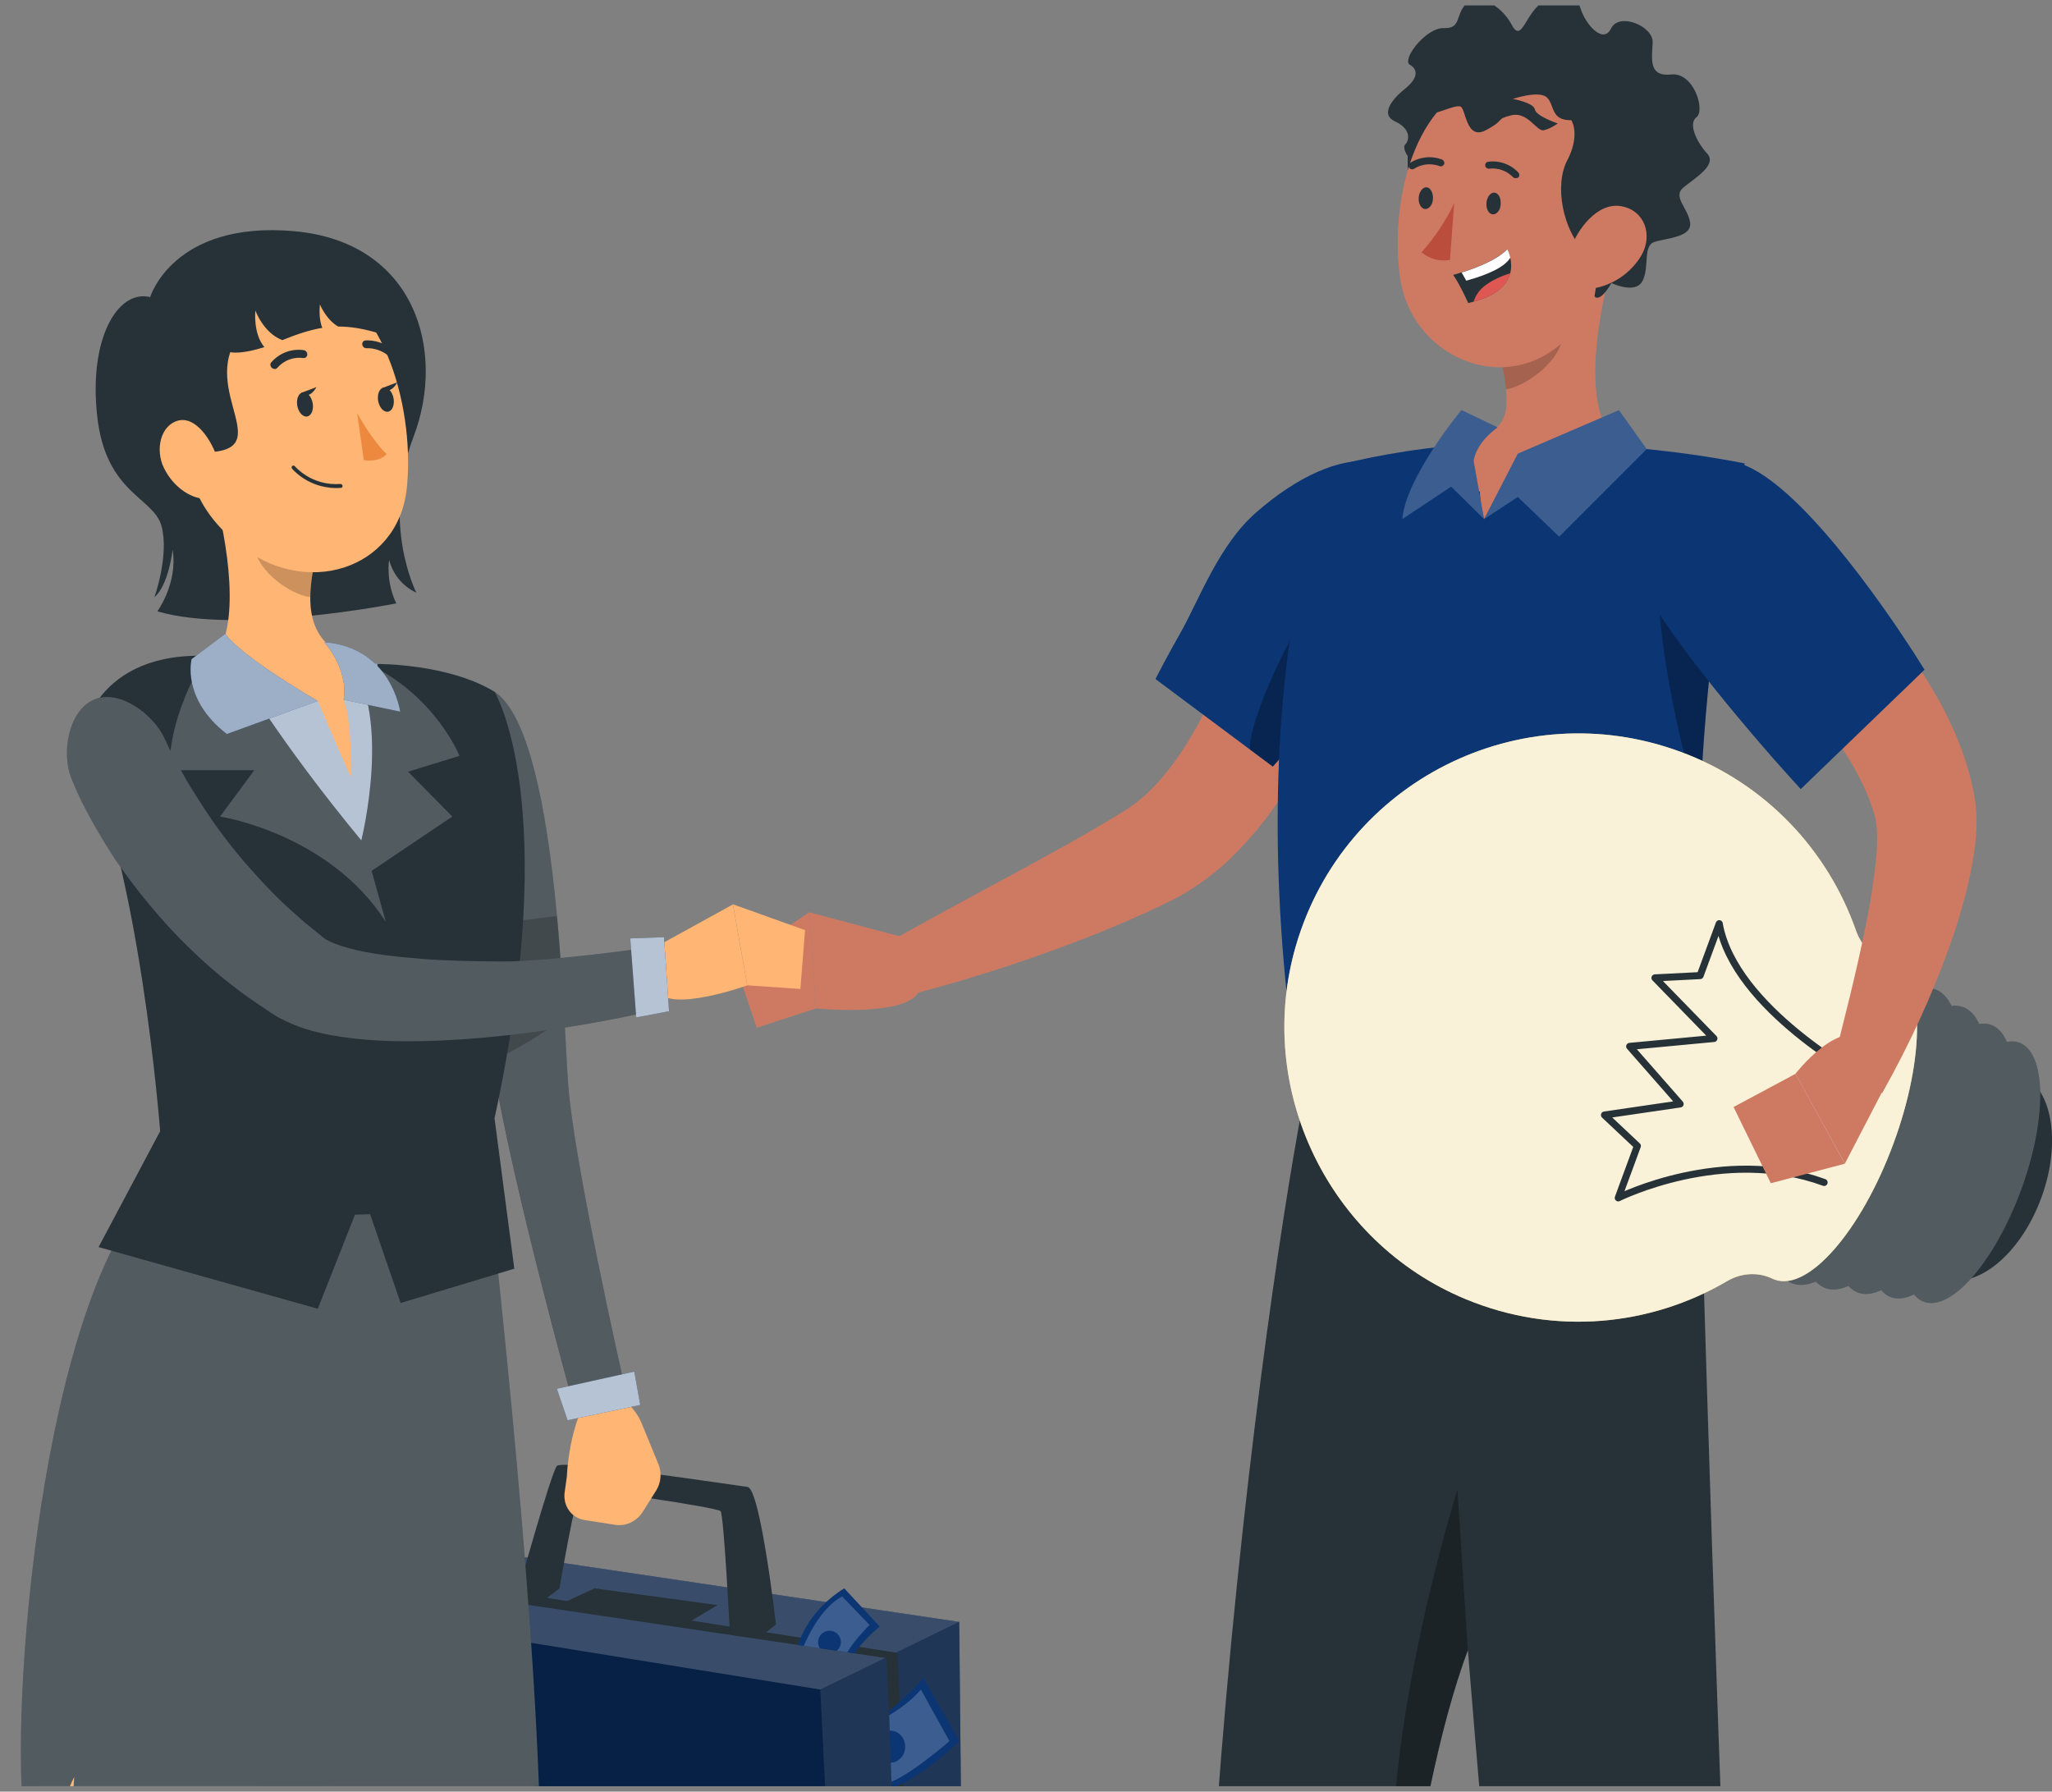 <svg width="189" height="165" viewBox="0 0 189 165" fill="none" xmlns="http://www.w3.org/2000/svg">
<rect x="0" y="0" width="189" height="165" fill="#808080" stroke="none"/>
<g clip-path="url(#clip0_4768_9477)">
<path d="M127.32 48.849C127.06 50.349 126.79 51.599 126.46 52.949C126.14 54.269 125.78 55.579 125.4 56.879C124.64 59.489 123.72 62.059 122.66 64.609C120.48 69.669 117.78 74.749 113.29 79.099C112.17 80.179 110.89 81.169 109.48 82.039C109.13 82.249 108.75 82.479 108.42 82.659L107.5 83.119C106.88 83.429 106.28 83.719 105.66 83.999C103.21 85.109 100.79 86.109 98.33 87.019C93.43 88.859 88.5 90.419 83.44 91.709L81.56 86.929C86.01 84.429 90.53 82.019 94.96 79.609C97.17 78.389 99.37 77.199 101.47 75.939C101.99 75.619 102.52 75.319 103.02 75.009L103.78 74.539C104.01 74.389 104.16 74.269 104.36 74.139C105.09 73.609 105.81 72.979 106.49 72.229C109.24 69.269 111.39 65.069 113.1 60.689C113.98 58.499 114.71 56.209 115.4 53.909C115.74 52.759 116.06 51.589 116.35 50.429C116.63 49.289 116.93 48.039 117.14 47.029L127.34 48.839L127.32 48.849Z" fill="#CE7A63"/>
<path d="M106.43 62.539L117.23 70.599C117.23 70.599 117.65 70.139 118.33 69.349C118.83 68.769 119.47 67.999 120.22 67.089C124.42 61.979 130.56 52.639 130.61 48.069C130.68 41.249 123.61 40.249 115.67 47.219C112.24 50.229 110.46 55.219 108.71 58.309C108.13 59.329 107.65 60.219 107.27 60.919C106.73 61.929 106.43 62.529 106.43 62.529V62.539Z" fill="#0B3573"/>
<path opacity="0.3" d="M130.69 48.87C128.25 47.26 126.47 51.43 121.64 54.96C119.49 56.53 114.77 66.79 115.16 69.05L117.24 70.6C117.24 70.6 130.74 55.65 130.68 48.86L130.69 48.87Z" fill="black"/>
<path d="M83.47 86.389L74.54 84.019L75.16 92.87C75.16 92.87 83.89 93.749 84.7 91.129L83.47 86.389Z" fill="#CE7A63"/>
<path d="M67.67 88.609L69.7 94.65L75.16 92.87L74.54 84.019L67.67 88.609Z" fill="#CE7A63"/>
<path d="M119.93 102.119H156.5C156.76 98.859 156 88.229 156.56 74.699C156.94 65.619 157.92 55.219 160.19 44.879C160.36 44.139 160.52 43.409 160.7 42.679C160.7 42.679 158.85 42.299 156.19 41.909C153.99 41.589 151.22 41.259 148.51 41.129C143.84 40.909 137.08 40.759 132.97 41.129C130.58 41.349 128.25 41.749 126.39 42.109C124.01 42.589 122.61 42.999 122.61 42.999C122.61 42.999 113.6 63.679 119.94 102.129L119.93 102.119Z" fill="#0B3573"/>
<path opacity="0.3" d="M156.56 74.699C156.94 65.619 157.92 55.219 160.19 44.879C157.75 44.669 153.57 44.909 152.88 48.849C152.13 53.089 153.07 63.069 156.56 74.699Z" fill="black"/>
<path d="M148.17 25.43L144.01 28.88L138.35 33.58C138.52 34.35 138.65 35.12 138.71 35.87C139.01 38.94 138.22 40 133.7 41.07C133.7 41.07 128.34 44.62 136.3 45.26C136.32 45.76 136.41 46.99 136.69 47.81C137.54 46.55 138.82 45.63 139.25 45.34C147.95 45.18 149.1 41.15 149.1 41.15C145.72 37.81 147.02 30.42 148.17 25.42V25.43Z" fill="#CE7A63"/>
<path opacity="0.2" d="M138.35 33.579C138.52 34.349 138.65 35.119 138.71 35.869C140.82 35.449 143.64 33.199 143.94 31.039C144.05 30.229 144.07 29.439 144.01 28.879L138.35 33.579Z" fill="black"/>
<path d="M162.52 266.839H151.72C151.72 266.839 143.03 220.309 139.59 196.599C139.05 192.919 138.48 188.089 137.9 182.469C136.98 173.379 136.05 162.479 135.2 151.969C132.62 158.909 130.65 168.829 129.13 180.069C123.72 220.369 124.27 265.879 124.27 265.879H113.33C104.89 201.399 116.16 122.029 119.92 102.109H156.48C156.54 106.849 158.54 174.139 159.96 199.439C161.23 222.739 162.52 266.829 162.52 266.829V266.839Z" fill="#263238"/>
<path d="M148.39 26.049C148.39 26.049 150.61 27.149 151.28 25.879C151.95 24.609 151.29 22.649 152.37 22.289C153.45 21.919 155.82 21.869 155.67 20.529C155.52 19.189 154.01 18.139 155.05 17.269C156.08 16.409 158.19 15.199 157.25 14.159C156.31 13.119 155.44 11.409 156.26 10.789C157.08 10.169 156.01 6.619 153.91 6.859C151.8 7.089 152.16 5.379 152.22 3.899C152.27 2.409 149.14 1.099 148.39 2.619C147.65 4.129 146.04 2.209 145.61 0.869C145.17 -0.471 144.26 -0.941 142.38 0.009C140.49 0.959 140.21 4.119 139.24 2.289C138.27 0.459 136.11 -0.701 135.06 0.329C134.01 1.359 134.64 2.649 132.99 2.589C131.34 2.519 129.06 5.509 129.86 5.969C130.67 6.429 130.55 7.249 129.44 8.149C128.32 9.039 127.04 10.509 128.49 11.179C129.94 11.849 129.85 12.889 129.42 13.319C128.99 13.749 130.28 15.839 132.24 15.719C134.2 15.599 148.39 26.089 148.39 26.089V26.049Z" fill="#263238"/>
<path d="M131.23 7.18C131.23 7.18 127.51 16.01 131.5 20.77C135.48 25.53 139.8 8.44 139.8 8.44L131.23 7.18Z" fill="#263238"/>
<path d="M143.81 31.639C140.59 34.438 136.51 34.358 133.42 32.449C131.44 31.229 129.87 29.248 129.21 26.799C129.12 26.479 129.05 26.148 128.99 25.808C128.01 19.588 129.72 9.589 136.59 7.409C141.47 5.819 146.73 8.489 148.32 13.379C148.78 14.768 148.89 16.248 148.67 17.698C147.74 24.439 147.51 28.448 143.8 31.648L143.81 31.639Z" fill="#CE7A63"/>
<path d="M138.22 18.79C138.22 19.34 137.85 19.77 137.49 19.74C137.12 19.71 136.87 19.24 136.91 18.69C136.95 18.14 137.29 17.71 137.64 17.74C138 17.77 138.26 18.23 138.22 18.79Z" fill="#263238"/>
<path d="M131.98 18.299C131.98 18.849 131.6 19.279 131.25 19.25C130.89 19.22 130.63 18.75 130.67 18.2C130.71 17.649 131.05 17.22 131.4 17.25C131.76 17.279 132.02 17.779 131.98 18.299Z" fill="#263238"/>
<path d="M133.94 18.719C133.15 20.359 132.14 21.879 130.93 23.239C131.66 23.849 132.61 24.109 133.55 23.939L133.94 18.719Z" fill="#BA4D3C"/>
<path d="M129.89 15.55C130 15.61 130.13 15.61 130.23 15.55C130.93 15.1 131.79 15.01 132.57 15.29C132.73 15.37 132.92 15.29 133 15.14C133.08 14.98 133 14.79 132.85 14.71C131.88 14.32 130.78 14.43 129.9 14.99C129.74 15.08 129.69 15.28 129.78 15.43C129.81 15.47 129.85 15.51 129.89 15.54V15.55Z" fill="#263238"/>
<path d="M139.65 16.4C139.72 16.4 139.78 16.39 139.84 16.35C139.97 16.23 139.97 16.02 139.85 15.89C139.13 15.12 138.09 14.75 137.05 14.9C136.87 14.94 136.76 15.11 136.8 15.28C136.84 15.45 137.01 15.56 137.18 15.53C138 15.44 138.82 15.74 139.39 16.35C139.47 16.4 139.57 16.42 139.66 16.4H139.65Z" fill="#263238"/>
<path d="M144.36 8.84L143.61 10.05C145.75 11.06 144.98 13.59 144.38 14.71C143.1 17.09 144.03 21.16 145.76 22.95C145.76 22.95 145.96 21.87 146.84 22.25C147.72 22.62 146.86 27.29 146.86 27.29C146.86 27.29 147.63 28.61 149.91 22.88C152.01 17.57 152.77 13.03 151.91 10.76L144.36 8.85V8.84Z" fill="#263238"/>
<path d="M151.2 23.489C150.33 24.969 148.9 26.039 147.24 26.459C145.04 27.009 144 25.019 144.65 22.969C145.25 21.149 147.12 18.609 149.31 18.989C151.5 19.369 152.24 21.649 151.2 23.479V23.489Z" fill="#CE7A63"/>
<path d="M133.84 25.309C134.46 26.189 135.23 27.909 135.23 27.909C135.4 27.869 135.57 27.829 135.73 27.779C138 27.159 138.85 26.119 139.1 25.159C139.24 24.629 139.19 24.119 139.1 23.719C139 23.259 138.82 22.949 138.82 22.949C137.81 23.999 135.74 24.739 134.62 25.089C134.15 25.239 133.85 25.309 133.85 25.309H133.84Z" fill="#263238"/>
<path d="M134.62 25.089L135.05 25.849C137.19 25.259 138.61 24.559 139.11 23.729C139.01 23.269 138.83 22.959 138.83 22.959C137.82 24.009 135.75 24.749 134.63 25.099L134.62 25.089Z" fill="white"/>
<path d="M135.74 27.78C138.01 27.16 138.86 26.12 139.11 25.16C138.34 25.4 137.45 25.78 136.72 26.35C136.17 26.78 135.88 27.3 135.73 27.78H135.74Z" fill="#DE5753"/>
<path d="M139.43 4.819C139.43 4.819 135.76 4.819 133.89 6.349C132.02 7.869 130.76 10.249 131.43 10.459C132.1 10.669 134.03 9.579 134.53 9.819C135.03 10.059 135.03 12.979 136.88 11.979C138.73 10.989 137.69 10.999 139.19 10.619C140.7 10.239 141.54 12.119 142.17 11.999C142.8 11.869 143.48 11.369 143.48 11.369C143.48 11.369 141.49 10.709 141.37 10.079C141.25 9.449 139.34 9.109 139.34 9.109C139.34 9.109 141.73 8.299 142.47 8.969C143.21 9.639 142.78 11.109 144.73 11.069C146.68 11.029 149.7 12.739 150.01 10.269C150.31 7.799 143.86 3.179 139.44 4.819H139.43Z" fill="#263238"/>
<path d="M149.11 37.779L139.8 41.779L136.69 47.809L139.8 45.769L143.61 49.429L151.67 41.359L149.11 37.779Z" fill="#0B3573"/>
<path d="M136.69 47.809L135.73 42.459C135.73 42.459 135.82 40.9 137.93 39.359L134.61 37.77C134.61 37.77 129.47 43.95 129.16 47.809L133.66 44.819L136.69 47.809Z" fill="#0B3573"/>
<path opacity="0.2" d="M149.11 37.779L139.8 41.779L136.69 47.809L139.8 45.769L143.61 49.429L151.67 41.359L149.11 37.779Z" fill="white"/>
<path opacity="0.2" d="M136.69 47.809L135.73 42.459C135.73 42.459 135.82 40.9 137.93 39.359L134.61 37.77C134.61 37.77 129.47 43.95 129.16 47.809L133.66 44.819L136.69 47.809Z" fill="white"/>
<path opacity="0.3" d="M135.2 151.959C132.62 158.899 130.65 168.819 129.13 180.059C125.46 165.019 134.24 137.189 134.24 137.189L135.19 151.959H135.2Z" fill="black"/>
<path d="M185.91 98.838C188.99 99.968 189.93 105.118 188.01 110.328C186.09 115.538 182.04 118.848 178.96 117.708C175.88 116.578 174.94 111.428 176.86 106.218C178.78 101.008 182.83 97.698 185.91 98.838Z" fill="#263238"/>
<path d="M177.19 90.998C176.81 90.248 176.31 89.708 175.66 89.468C172.64 88.358 167.82 93.878 164.9 101.818C161.98 109.748 162.06 117.078 165.09 118.198C165.74 118.438 166.47 118.358 167.24 118.028C167.5 118.298 167.79 118.508 168.12 118.628C168.76 118.868 169.48 118.768 170.25 118.428C170.51 118.718 170.81 118.928 171.14 119.048C171.78 119.278 172.5 119.178 173.27 118.818C173.53 119.118 173.83 119.348 174.17 119.468C174.8 119.698 175.53 119.588 176.29 119.208C176.55 119.528 176.84 119.758 177.19 119.888C179.7 120.818 183.71 116.218 186.14 109.628C188.57 103.038 188.5 96.938 185.98 96.018C185.63 95.888 185.25 95.878 184.85 95.958C184.51 95.168 184.03 94.618 183.4 94.388C183.06 94.258 182.68 94.238 182.29 94.298C181.94 93.528 181.45 92.978 180.82 92.748C180.48 92.628 180.12 92.588 179.74 92.638C179.38 91.878 178.88 91.338 178.24 91.108C177.91 90.988 177.56 90.958 177.19 90.998Z" fill="#263238"/>
<path opacity="0.2" d="M177.19 90.998C176.81 90.248 176.31 89.708 175.66 89.468C172.64 88.358 167.82 93.878 164.9 101.818C161.98 109.748 162.06 117.078 165.09 118.198C165.74 118.438 166.47 118.358 167.24 118.028C167.5 118.298 167.79 118.508 168.12 118.628C168.76 118.868 169.48 118.768 170.25 118.428C170.51 118.718 170.81 118.928 171.14 119.048C171.78 119.278 172.5 119.178 173.27 118.818C173.53 119.118 173.83 119.348 174.17 119.468C174.8 119.698 175.53 119.588 176.29 119.208C176.55 119.528 176.84 119.758 177.19 119.888C179.7 120.818 183.71 116.218 186.14 109.628C188.57 103.038 188.5 96.938 185.98 96.018C185.63 95.888 185.25 95.878 184.85 95.958C184.51 95.168 184.03 94.618 183.4 94.388C183.06 94.258 182.68 94.238 182.29 94.298C181.94 93.528 181.45 92.978 180.82 92.748C180.48 92.628 180.12 92.588 179.74 92.638C179.38 91.878 178.88 91.338 178.24 91.108C177.91 90.988 177.56 90.958 177.19 90.998Z" fill="white"/>
<path d="M154.73 69.219C140.1 63.829 123.8 71.879 119.36 87.099C115.53 100.239 122.33 114.389 134.98 119.639C143.2 123.049 152.04 122.119 159.09 117.979C160.37 117.229 161.93 117.119 163.27 117.769C163.34 117.799 163.4 117.829 163.47 117.849C166.54 118.979 171.43 113.369 174.4 105.309C177.37 97.259 177.28 89.809 174.21 88.679C174.14 88.659 174.08 88.629 174.01 88.619C172.56 88.239 171.44 87.119 170.95 85.709C168.37 78.339 162.65 72.129 154.74 69.219H154.73Z" fill="#EBD27B"/>
<path opacity="0.7" d="M154.73 69.219C140.1 63.829 123.8 71.879 119.36 87.099C115.53 100.239 122.33 114.389 134.98 119.639C143.2 123.049 152.04 122.119 159.09 117.979C160.37 117.229 161.93 117.119 163.27 117.769C163.34 117.799 163.4 117.829 163.47 117.849C166.54 118.979 171.43 113.369 174.4 105.309C177.37 97.259 177.28 89.809 174.21 88.679C174.14 88.659 174.08 88.629 174.01 88.619C172.56 88.239 171.44 87.119 170.95 85.709C168.37 78.339 162.65 72.129 154.74 69.219H154.73Z" fill="white"/>
<path d="M171.56 99.248C171.56 99.248 159.73 92.888 158.35 85.068L156.59 89.848L152.43 90.058L157.86 95.638L150.1 96.368L154.75 101.668L147.78 102.688L150.81 105.538L149.05 110.318C149.05 110.318 158.72 105.478 168.01 108.898" stroke="#263238" stroke-width="0.65" stroke-linecap="round" stroke-linejoin="round"/>
<path d="M161.55 45.68C162.71 46.55 163.65 47.3 164.64 48.15C165.61 48.99 166.56 49.84 167.5 50.71C169.37 52.46 171.14 54.33 172.83 56.31C174.51 58.3 176.11 60.4 177.53 62.71C178.95 65.01 180.23 67.51 181.11 70.31C181.31 71.02 181.53 71.72 181.68 72.47C181.83 73.09 182.02 74.24 182.03 75.04C182.1 76.75 181.9 78.17 181.66 79.54C181.17 82.26 180.42 84.71 179.58 87.1C177.88 91.87 175.8 96.31 173.36 100.67L168.63 98.68C169.82 94.12 171 89.47 171.9 84.97C172.35 82.72 172.7 80.47 172.85 78.41C172.92 77.39 172.9 76.4 172.8 75.71C172.75 75.31 172.71 75.27 172.55 74.73C172.44 74.3 172.25 73.86 172.1 73.43C170.68 69.91 168.03 66.36 165.07 63.1C163.59 61.45 161.99 59.88 160.35 58.33C159.53 57.56 158.69 56.8 157.84 56.06C157 55.35 156.08 54.56 155.33 53.96L161.56 45.68H161.55Z" fill="#CE7A63"/>
<path d="M153.05 56.859C155.72 60.88 159.58 65.519 162.36 68.74C163.09 69.59 163.76 70.35 164.31 70.96C165.26 72.029 165.86 72.669 165.86 72.669L177.26 61.679C177.26 61.679 176.94 61.16 176.39 60.3C175.97 59.65 175.41 58.789 174.75 57.819C170.82 52.059 163.24 41.95 158.6 42.489C151.67 43.3 148.2 49.58 153.05 56.859Z" fill="#0B3573"/>
<path d="M173.41 100.45L169.92 107.17L165.37 98.89C165.37 98.89 169.53 93.5 172.13 95.87L173.4 100.45H173.41Z" fill="#CE7A63"/>
<path d="M163.1 108.971L159.67 101.951L165.38 98.891L169.92 107.171L163.1 108.971Z" fill="#CE7A63"/>
<path d="M43.62 142.721L88.35 149.371L88.71 185.571L77.56 196.021L29.29 187.091L31.45 148.481L43.62 142.721Z" fill="#0B3573"/>
<path opacity="0.4" d="M88.71 185.559L84.37 189.639L83.4 190.539L77.56 196.019L29.29 187.079L31.46 148.479L36.65 146.019L38.25 145.259L43.62 142.709L88.35 149.359L88.71 185.559Z" fill="black"/>
<path opacity="0.2" d="M31.46 148.479L75.55 155.599L88.35 149.359L43.62 142.709L31.46 148.479Z" fill="white"/>
<path opacity="0.1" d="M75.55 155.599L77.56 196.019L88.71 185.559L88.35 149.359L75.55 155.599Z" fill="white"/>
<path d="M84.37 189.64L83.4 190.54L81.66 152.71L36.65 146.02L38.25 145.26L82.65 152.22L84.37 189.64Z" fill="#263238"/>
<path d="M51.98 147.569L54.76 146.279L66.09 147.819L63.52 149.359L51.98 147.569Z" fill="#263238"/>
<path d="M47.59 147.03C47.59 147.03 50.74 135.66 51.29 135.01C51.84 134.37 67.67 136.79 68.85 136.94C70.04 137.09 71.47 149.6 71.47 149.6L70.18 150.64L67.21 150.1C67.21 150.1 66.67 139.52 66.37 139.17C66.07 138.82 53.86 137.04 53.46 137.19C53.06 137.34 51.53 146.29 51.53 146.29L50.1 147.38L47.58 147.03H47.59Z" fill="#263238"/>
<path d="M88.35 160.339C88.35 160.339 85.55 163.229 82.13 164.749L82.11 164.079L82.05 162.319L81.95 159.389L81.9 157.969V157.559C81.9 157.559 83.86 155.989 85.05 154.539L88.35 160.339Z" fill="#0B3573"/>
<path d="M81.02 149.789C81.02 149.789 79.24 151.299 78.75 152.269L78.04 152.169L77.07 152.019L75.52 151.799L74.03 151.579L73.5 151.499C73.5 151.499 74.3 148.409 77.76 146.279L81.02 149.789Z" fill="#0B3573"/>
<path opacity="0.2" d="M77.56 147.02C75.74 148.01 74.54 150.39 74.03 151.58L75.52 151.8C75.41 151.64 75.35 151.44 75.35 151.23C75.35 150.65 75.82 150.18 76.4 150.18C76.98 150.18 77.45 150.65 77.45 151.23C77.45 151.55 77.3 151.84 77.07 152.02L78.04 152.17C78.7 151.03 80.09 149.65 80.09 149.65L77.56 147.02Z" fill="white"/>
<path opacity="0.2" d="M84.82 155.59C83.99 156.59 82.77 157.45 81.9 157.97L81.95 159.39C81.95 159.39 82 159.39 82.02 159.39C82.76 159.39 83.37 160.05 83.37 160.86C83.37 161.67 82.78 162.31 82.05 162.33L82.11 164.09C84.15 163.24 87.45 160.35 87.45 160.35L84.82 155.6V155.59Z" fill="white"/>
<path d="M45.55 63.701C51.29 67.511 51.82 92.831 52.34 99.951C52.87 107.071 57.35 126.851 57.35 126.851L52.6 128.561C52.6 128.561 47.36 109.671 45.54 98.891C44.84 94.731 45.54 63.701 45.54 63.701H45.55Z" fill="#263238"/>
<path opacity="0.2" d="M57.35 126.851L52.61 128.561C52.61 128.561 47.37 109.671 45.55 98.891C45.5 98.601 45.46 98.191 45.43 97.661C45.22 94.631 45.21 87.981 45.27 81.351C45.35 72.501 45.55 63.701 45.55 63.701C48.89 65.911 50.47 75.411 51.3 84.361C51.61 87.701 51.82 90.971 51.98 93.751C52.13 96.341 52.24 98.511 52.34 99.941C52.87 107.071 57.35 126.851 57.35 126.851Z" fill="white"/>
<path opacity="0.2" d="M51.98 93.752C50.2 95.012 47.75 96.612 45.43 97.662C45.22 94.632 45.21 87.982 45.27 81.352L46.83 84.912L51.3 84.362C51.61 87.702 51.82 90.972 51.98 93.752Z" fill="black"/>
<path d="M60.61 87.091L67.51 83.291L68.82 90.751C68.82 90.751 61.78 93.281 60.56 91.281L60.6 87.101L60.61 87.091Z" fill="#FFB573"/>
<path d="M74.15 85.661L73.72 91.081L68.83 90.741L67.51 83.281L74.15 85.661Z" fill="#FFB573"/>
<path d="M13.83 27.361C13.83 27.361 15.96 20.311 27.09 21.291C38.22 22.281 41.12 32.261 38.09 40.221C35.06 48.191 38.35 54.581 38.35 54.581C38.35 54.581 36.44 53.841 35.84 51.571C35.84 51.571 35.51 53.521 36.5 55.571C36.5 55.571 21.88 58.471 14.49 56.301C14.49 56.301 16.39 53.731 15.9 50.631C15.9 50.631 15.54 53.891 14.22 55.001C14.22 55.001 15.6 51.161 14.88 48.461C14.15 45.761 9.74 45.491 8.95 38.311C8.16 31.131 10.86 26.641 13.83 27.361Z" fill="#263238"/>
<path d="M44.5 108.852C44.5 108.852 49.71 149.352 49.25 175.062C51.05 199.182 52.57 249.802 55.31 255.272C55.22 256.502 51.69 257.052 50.54 256.312C50.54 256.312 31.73 214.222 34.16 175.062C17.6 134.222 18.59 108.852 18.59 108.852H44.51H44.5Z" fill="#FFB573"/>
<path d="M37.44 108.852C37.44 108.852 25.6 154.562 20.91 177.002C15.98 200.572 10.93 229.052 10.86 255.862C9.54 256.642 9.09 258.022 6.42 257.202C6.42 257.202 -6.13 203.282 4.5 178.052C-0.16 122.212 14.61 108.852 14.61 108.852H37.44Z" fill="#FFB573"/>
<path d="M2.47 169.072C3.05 169.772 3.98 170.502 5.22 171.212C5.36 166.032 6.85 163.632 6.85 163.632C6.85 163.632 6.35 167.642 7.65 172.412C15.55 175.752 30.79 177.952 49.82 173.282C49.82 150.952 45.4 113.352 45.1 109.682C45.1 109.682 22.51 110.272 13.34 110.272C3.31 122.232 0.61 160.652 2.47 169.072Z" fill="#263238"/>
<path opacity="0.2" d="M2.47 169.072C3.05 169.772 3.98 170.502 5.22 171.212C5.36 166.032 6.85 163.632 6.85 163.632C6.85 163.632 6.35 167.642 7.65 172.412C15.55 175.752 30.79 177.952 49.82 173.282C49.82 150.952 45.4 113.352 45.1 109.682C45.1 109.682 22.51 110.272 13.34 110.272C3.31 122.232 0.61 160.652 2.47 169.072Z" fill="white"/>
<path d="M12.45 84.261H47.12C47.48 77.961 47.37 74.511 47.28 71.761C47.11 66.641 42.81 62.171 37.35 61.451C35.84 61.251 34.26 61.071 32.73 60.941C28.13 60.551 23.88 60.701 18.69 60.941C17.36 61.001 16.06 61.101 14.83 61.211C10.25 61.651 7.09 65.851 8.66 70.021C10.66 75.311 11.81 80.051 12.44 84.241L12.45 84.261Z" fill="#0B3573"/>
<path opacity="0.7" d="M12.45 84.261H47.12C47.48 77.961 47.37 74.511 47.28 71.761C47.11 66.641 42.81 62.171 37.35 61.451C35.84 61.251 34.26 61.071 32.73 60.941C28.13 60.551 23.88 60.701 18.69 60.941C17.36 61.001 16.06 61.101 14.83 61.211C10.25 61.651 7.09 65.851 8.66 70.021C10.66 75.311 11.81 80.051 12.44 84.241L12.45 84.261Z" fill="white"/>
<path d="M18.57 60.39L33.37 78.46C33.37 78.46 36.25 69.15 34.74 61.15C34.74 61.15 41.26 61.09 45.55 63.71C45.55 63.71 51.81 73.98 45.55 102.99L47.37 116.84L36.9 120L33.45 109.96L29.27 120.53L9.08 114.85L14.75 104.18C14.75 104.18 12.9 79.65 7.37 68.44C7.37 68.44 8.25 60.28 18.56 60.39H18.57Z" fill="#263238"/>
<path d="M41.66 75.201L34.23 80.201L35.54 84.911C30.33 76.741 20.27 75.201 20.27 75.201L23.42 70.931H15.63C15.46 65.501 19.32 59.791 19.32 59.791C19.79 59.701 20.24 59.621 20.69 59.551C21.56 61.361 25.89 68.471 33.28 77.401C33.28 77.401 36.32 65.331 31.78 60.271C39.67 62.901 42.32 69.611 42.32 69.611L37.59 71.071L41.66 75.201Z" fill="#263238"/>
<path opacity="0.2" d="M41.66 75.201L34.23 80.201L35.54 84.911C30.33 76.741 20.27 75.201 20.27 75.201L23.42 70.931H15.63C15.46 65.501 19.32 59.791 19.32 59.791C19.79 59.701 20.24 59.621 20.69 59.551C21.56 61.361 25.89 68.471 33.28 77.401C33.28 77.401 36.32 65.331 31.78 60.271C39.67 62.901 42.32 69.611 42.32 69.611L37.59 71.071L41.66 75.201Z" fill="white"/>
<path d="M19.67 45.15C20.89 49.67 22.39 57.94 19.46 60.96C19.46 60.96 17.35 64.92 29.27 64.56C30.31 67.04 32.32 71.6 32.32 71.6C32.32 71.6 32.47 66.25 31.64 64.44C39.31 63.78 33.49 60.97 33.49 60.97C28.36 59.77 28.22 56.03 28.83 52.52L19.66 45.16L19.67 45.15Z" fill="#FFB573"/>
<path opacity="0.2" d="M23.41 48.16L28.83 52.51C28.68 53.34 28.58 54.18 28.58 55C26.64 54.72 23.83 52.61 23.48 50.6C23.3 49.6 23.27 48.63 23.4 48.16H23.41Z" fill="black"/>
<path d="M15.82 36.09C17.19 43.38 17.62 46.49 21.78 49.99C28.04 55.25 36.64 52.47 37.46 45.03C38.2 38.34 35.83 27.54 28.32 25.13C20.92 22.76 14.45 28.8 15.82 36.09Z" fill="#FFB573"/>
<path d="M22.09 30.821C18.07 36.011 26.33 41.991 18.07 41.641C9.8 41.291 13.16 29.621 18.07 26.971C22.98 24.321 22.09 30.821 22.09 30.821Z" fill="#263238"/>
<path d="M18.09 27.061C19.13 32.032 19.93 33.322 24.35 31.971C23.29 30.701 23.52 28.591 23.52 28.591C23.52 28.591 24.25 30.651 26 31.322C27.33 30.791 28.49 30.392 29.69 30.192C29.3 29.302 29.47 28.041 29.47 28.041C29.47 28.041 30.01 29.401 31.14 30.072C32.31 30.072 33.58 30.271 35.13 30.771C35.11 25.532 26.23 19.881 18.09 27.052V27.061Z" fill="#263238"/>
<path d="M27.37 37.3C27.46 37.92 27.85 38.39 28.25 38.36C28.65 38.33 28.89 37.81 28.81 37.19C28.72 36.57 28.33 36.1 27.93 36.13C27.53 36.16 27.29 36.68 27.37 37.3Z" fill="#263238"/>
<path d="M34.82 36.861C34.91 37.481 35.3 37.951 35.7 37.921C36.1 37.891 36.34 37.371 36.26 36.751C36.17 36.131 35.78 35.661 35.38 35.691C34.98 35.721 34.74 36.241 34.82 36.861Z" fill="#263238"/>
<path d="M35.2 35.741L36.59 35.211C36.59 35.211 36.01 36.421 35.2 35.741Z" fill="#263238"/>
<path d="M32.89 38.031C32.89 38.031 34.3 40.611 35.61 41.811C34.92 42.631 33.51 42.381 33.51 42.381L32.89 38.031Z" fill="#ED893E"/>
<path d="M30.37 44.92C30.69 44.95 31.03 44.96 31.4 44.93C31.5 44.93 31.57 44.84 31.55 44.74C31.54 44.64 31.45 44.57 31.35 44.57C28.7 44.77 27.19 42.97 27.17 42.95C27.1 42.87 26.99 42.85 26.92 42.91C26.85 42.97 26.84 43.08 26.9 43.16C26.96 43.23 28.17 44.68 30.37 44.91V44.92Z" fill="#263238"/>
<path d="M15.11 43.121C15.86 44.621 17.08 45.541 18.21 45.841C19.91 46.291 20.64 44.341 20.08 42.401C19.57 40.651 18.08 38.311 16.42 38.731C14.79 39.151 14.26 41.411 15.11 43.121Z" fill="#FFB573"/>
<path d="M25.29 33.99C25.38 33.99 25.48 33.96 25.54 33.88C26.57 32.72 27.88 32.97 27.9 32.97C28.09 33.01 28.28 32.88 28.3 32.68C28.32 32.48 28.19 32.29 27.99 32.25C27.92 32.24 26.28 31.92 24.99 33.36C24.86 33.5 24.88 33.73 25.03 33.87C25.1 33.94 25.19 33.97 25.28 33.97L25.29 33.99Z" fill="#263238"/>
<path d="M36.49 33.321C36.58 33.321 36.67 33.301 36.74 33.241C36.88 33.111 36.89 32.891 36.75 32.731C35.37 31.181 33.73 31.351 33.66 31.351C33.46 31.371 33.33 31.551 33.37 31.751C33.41 31.951 33.59 32.091 33.79 32.071C33.85 32.071 35.13 31.961 36.22 33.181C36.29 33.261 36.39 33.301 36.48 33.311L36.49 33.321Z" fill="#263238"/>
<path d="M27.75 36.18L29.14 35.65C29.14 35.65 28.56 36.86 27.75 36.18Z" fill="#263238"/>
<path d="M59.2 139.231L60.43 137.281C60.89 136.551 60.97 135.631 60.64 134.831L59.1 131.081C58.48 129.581 57.18 128.471 55.6 128.111L54.62 127.881C52.36 130.981 52.21 135.991 52.21 135.991L52.01 137.411C51.83 138.681 52.63 139.801 53.86 139.991L56.68 140.431C57.65 140.581 58.66 140.101 59.21 139.221L59.2 139.231Z" fill="#FFB573"/>
<path d="M44.94 111.06C34.49 112.22 23.59 112.16 13.14 111C12.68 110.95 12.4 110.45 12.59 110.01C12.85 109.42 13.11 108.82 13.36 108.22C13.48 107.94 13.75 107.78 14.04 107.81C24.08 108.88 34.57 108.93 44.62 107.81C44.99 107.77 45.32 108.05 45.36 108.43C45.42 109.05 45.49 109.66 45.55 110.28C45.59 110.66 45.32 111.01 44.94 111.05V111.06Z" fill="#263238"/>
<path d="M29.86 59.141C29.86 59.141 32.12 61.561 31.65 64.441L36.86 65.541C36.86 65.541 36.07 59.621 29.86 59.141Z" fill="#0B3573"/>
<path d="M29.27 64.561C29.27 64.561 22.31 60.551 20.75 58.371L17.65 60.701C17.65 60.701 16.68 64.341 20.89 67.601L29.27 64.551V64.561Z" fill="#0B3573"/>
<path opacity="0.6" d="M29.86 59.141C29.86 59.141 32.12 61.561 31.65 64.441L36.86 65.541C36.86 65.541 36.07 59.621 29.86 59.141Z" fill="white"/>
<path opacity="0.6" d="M29.27 64.561C29.27 64.561 22.31 60.551 20.75 58.371L17.65 60.701C17.65 60.701 16.68 64.341 20.89 67.601L29.27 64.551V64.561Z" fill="white"/>
<path d="M61.07 92.88C56.28 93.99 51.48 94.83 46.56 95.36C43.98 95.65 41.38 95.83 38.72 95.89C36.04 95.93 33.35 95.85 30.4 95.32C28.92 95.03 27.37 94.64 25.59 93.67L24.94 93.26L24.51 92.97L23.65 92.39C23.08 92 22.49 91.61 21.95 91.18C19.73 89.53 17.7 87.65 15.8 85.64C13.92 83.62 12.2 81.46 10.64 79.19C9.88 78.04 9.16 76.86 8.49 75.65C8.14 75.04 7.83 74.42 7.5 73.79L7.05 72.81C6.9 72.46 6.77 72.18 6.58 71.7C5.61 69.3 6.33 65.35 8.73 64.4C11.02 63.48 14.06 65.74 15.12 67.93L15.26 68.22L15.55 68.84L15.93 69.57C16.18 70.06 16.44 70.56 16.72 71.05C17.26 72.04 17.88 73.01 18.5 73.98C19.73 75.92 21.11 77.76 22.61 79.5C24.12 81.23 25.69 82.91 27.43 84.39C27.84 84.78 28.29 85.14 28.73 85.49L29.87 86.42C30.28 86.71 31.18 87.07 32.15 87.33C34.15 87.87 36.51 88.12 38.89 88.31C41.27 88.49 43.73 88.53 46.18 88.55C50.97 88.55 60.74 87.13 60.74 87.13L61.06 92.85L61.07 92.88Z" fill="#263238"/>
<path opacity="0.2" d="M61.07 92.88C56.28 93.99 51.48 94.83 46.56 95.36C43.98 95.65 41.38 95.83 38.72 95.89C36.04 95.93 33.35 95.85 30.4 95.32C28.92 95.03 27.37 94.64 25.59 93.67L24.94 93.26L24.51 92.97L23.65 92.39C23.08 92 22.49 91.61 21.95 91.18C19.73 89.53 17.7 87.65 15.8 85.64C13.92 83.62 12.2 81.46 10.64 79.19C9.88 78.04 9.16 76.86 8.49 75.65C8.14 75.04 7.83 74.42 7.5 73.79L7.05 72.81C6.9 72.46 6.77 72.18 6.58 71.7C5.61 69.3 6.33 65.35 8.73 64.4C11.02 63.48 14.06 65.74 15.12 67.93L15.26 68.22L15.55 68.84L15.93 69.57C16.18 70.06 16.44 70.56 16.72 71.05C17.26 72.04 17.88 73.01 18.5 73.98C19.73 75.92 21.11 77.76 22.61 79.5C24.12 81.23 25.69 82.91 27.43 84.39C27.84 84.78 28.29 85.14 28.73 85.49L29.87 86.42C30.28 86.71 31.18 87.07 32.15 87.33C34.15 87.87 36.51 88.12 38.89 88.31C41.27 88.49 43.73 88.53 46.18 88.55C50.97 88.55 60.74 87.13 60.74 87.13L61.06 92.85L61.07 92.88Z" fill="white"/>
<path d="M58.05 86.421L58.6 93.701L61.62 93.13L61.16 86.311L58.05 86.421Z" fill="#0B3573"/>
<path opacity="0.7" d="M58.05 86.421L58.6 93.701L61.62 93.13L61.16 86.311L58.05 86.421Z" fill="white"/>
<path d="M58.42 126.32L51.29 127.9L52.28 130.8L58.97 129.39L58.42 126.32Z" fill="#0B3573"/>
<path opacity="0.7" d="M58.42 126.32L51.29 127.9L52.28 130.8L58.97 129.39L58.42 126.32Z" fill="white"/>
</g>
<defs>
<clipPath id="clip0_4768_9477">
<rect width="189" height="164" fill="white" transform="translate(0 0.5)"/>
</clipPath>
</defs>
</svg>
